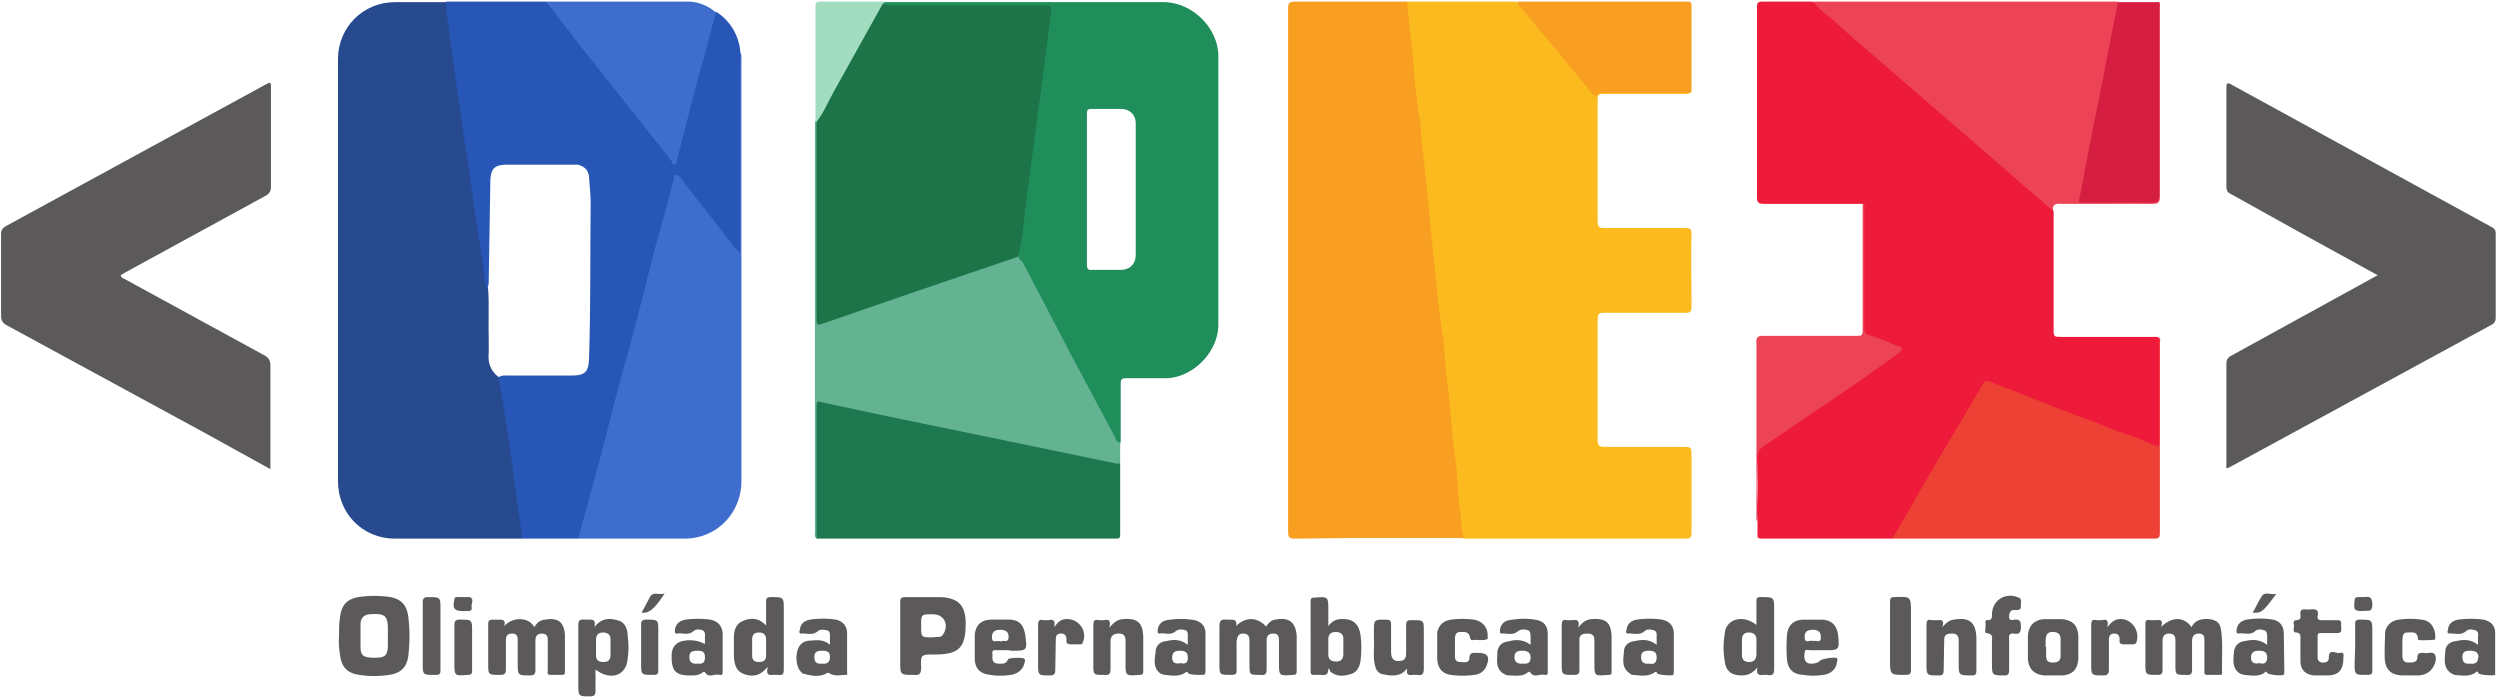 <svg xmlns="http://www.w3.org/2000/svg" width="466" height="130"><g fill="none"><path fill="#ED1B39" d="M347.3 38h-18.5c-1 0-1.3-.2-1.3-1.3V1.4c0-.8.1-1.1 1-1.1h9.4c1.7 1 3 2.5 4.5 3.8l10.3 8.8 10 8.8 9.8 8.4 9.4 8.2c.4.3.7.7.9 1.1v21.9c0 1.5 0 1.5 1.6 1.5h16.8c.4 0 1-.1 1.3.2.2.3.1.7.1 1v18.2c0 1.4-.1 1.5-1.4 1-2.3-1-4.7-1.8-7-2.7l-7.3-2.8-15.5-6c-1-.4-1.4-.2-2 .7L362 85.2l-7.8 13.2c-.4.7-.7 1.4-1.4 2h-24.4c-.7 0-.9-.2-.8-.8v-2.3c-.2-2.2 0-4.5 0-6.7l-.1-5.9c0-.6.2-1 .7-1.5 8.3-5.6 16.4-11.4 24.6-17l.6-.5c.6-.5.6-.9-.2-1.2-1.6-.6-3-1.3-4.7-1.8-.8-.2-1.1-.6-1.1-1.5v-22c0-.4.1-.9-.1-1.2"/><path fill="#FBBA1D" d="M315 17.3c-.3.3-.8.2-1.2.2h-14.9c-.9 0-1.1.2-1.1 1.1v22.7c0 1 .3 1.2 1.2 1.2h15c1 0 1.3.1 1.3 1.1-.1 4.6 0 9.1 0 13.7 0 .8-.3 1-1.1 1H299c-1 0-1.2.3-1.2 1.3V82c0 1 .3 1.3 1.3 1.3H314c1 0 1.3.1 1.3 1.2v14.8c0 .8-.2 1.1-1 1.1h-41.5a2 2 0 0 1-.7-1.4l-1.6-15.4-1.5-15.7-1-9-1.4-12.9-1.6-15.7a296 296 0 0 0-1.3-11.3c-.5-3.5-.7-7-1-10.4l-.7-6.3c-.1-.7-.3-1.4.2-2h20.4c1.3 1.2 2.3 2.5 3.3 3.8 3.4 4.1 7 8.2 10.3 12.3.5.7 1 1.2 1.9.7.2-.1.5 0 .8 0h14.7c.5 0 1-.1 1.4.2"/><path fill="#F89E20" d="M262.3.3c.2 3.3.6 6.4 1 9.6.2 2.8.4 5.6.8 8.3.1 1.3.2 2.6.5 3.8.3 1 .2 2.1.3 3.2l1.2 11.4.8 8.3.9 8.4c0 1.4.3 2.8.4 4.1l.5 3.7c.3 1.7.5 3.5.6 5.3.2 3 .6 5.9.9 8.8l.5 5.5c.3 3 .8 6.1 1 9.1 0 2.2.3 4.3.6 6.4.1 1.4.1 2.8.6 4.1h-22l-9.5.1c-1 0-1.3-.2-1.3-1.2V1.6c0-1 .2-1.3 1.3-1.3h21m52.6 17h-16c-.5 0-1-.2-1.4.5-.1.4-.4 0-.6-.1l-6-7.3-7-8.4c-.5-.5-1-1-1.2-1.7h31.7c.5 0 .8 0 .8.8v15.8l-.1.4"/><path fill="#27498E" d="M97.2 100.4H73.6c-6 0-10.6-4.7-10.6-10.7V11C63 5.1 67.7.4 73.6.4h9.5c.4.5.4 1.2.5 1.7 1 8 2.1 15.9 3.3 23.8l1.7 10.9 2.3 16.7.1.5c.2 3.1 0 6.3.1 9.4v2.3c-.2 1.9.3 3.5 2 4.7.5 1.2.8 2.4.9 3.7l3.5 24.8c0 .5.1 1-.3 1.6"/><path fill="#2756B6" d="M90.7 53.8c-.5-1.9-.5-3.9-.9-5.8l-1.5-9.9-1-7.3c-.3-2.7-1-5.3-1.2-8l-1.4-9.6-1.3-9.7c-.2-1-.2-2-.3-3.2h18.7c.6.3.9.8 1.3 1.3l18.6 23.7 4 4.9 1-3.7c1-4.2 2-8.5 3.3-12.6l2.9-10.7c.1-.4.2-.8.6-1a9.7 9.7 0 0 1 4.5 7.6c.2.4.1.7.1 1v36.5c-.8 0-1.2-.7-1.6-1.2l-8.6-11-1.2-1.4c-.4-.6-.7-.5-.9.2l-1.3 5.1c-1.7 6.1-3.4 12.2-4.9 18.3-1 4.4-2.2 8.7-3.4 13-2.1 7.4-4 15-6 22.4-.5 2.2-1.3 4.4-1.8 6.7a2 2 0 0 1-.6 1H97.2c0-2.3-.5-4.4-.8-6.6l-1.3-10-1.4-9.1-.8-4.3c.5-.5 1.2-.4 1.8-.4h11.8c2.6 0 3.2-.7 3.3-3.2.3-9.6.2-19.2.3-28.8 0-1.7-.2-3.4-.3-5-.1-1.3-.9-2-2.1-2.3H94.5c-2.4 0-3 .8-3.1 3l-.3 18.5c0 .6 0 1.2-.4 1.6"/><path fill="#5B5959" d="M443.2 51.3l-14-7.7-13.3-7.4c-.7-.3-.9-.7-.9-1.4V16.4c0-.9.1-1.1 1-.6l48.4 26.5c.6.3.8.6.8 1.3v15.6c0 .6-.2 1-.7 1.3l-49.1 26.7-.3.1c-.2-.2-.1-.6-.1-.8V67.9c0-.8.2-1.2.9-1.6l26.2-14.4 1.1-.6zM50.5 87.5L38 80.6l-36.8-20c-.7-.4-1-.9-1-1.7V43.6c0-.6.2-1 .8-1.4l48.8-26.6.5-.2c.3.4.2.7.2 1v18.4c0 .9-.3 1.3-1 1.7l-26 14.2-1 .6c.1.5.5.6.9.8l26 14.2c.8.5 1 1 1 1.9v19.3h.1zm179.9 29.2c1.8-1.8 4-1.7 5.6.1.4-.6.9-1.2 1.7-1.3 2.5-.5 3.8.4 4 3v6.6c0 .6-.2.7-.7.7-2.6.2-2.6.2-2.6-2.4v-3.8c0-.7 0-1.5-1-1.5-1.2 0-1.3.7-1.3 1.5v5.1c0 1-.3 1.2-1.2 1.1-2 0-2 0-2-2v-4.1c0-.8 0-1.6-1.2-1.6-1 0-1.1.8-1.2 1.5v5.2c0 .7 0 1-1 1-2.2 0-2.2 0-2.2-2.2v-6.8c0-1.1.3-1.4 1.3-1.3h.8c.8 0 1.2.2 1 1.2zm-136.4 0c1.5-1.7 4.5-1.8 5.6.2.5-.8 1-1.3 2-1.4 2.4-.4 3.5.4 3.7 2.8v7c0 .4-.2.5-.6.5h-2c-.6 0-.7-.2-.6-.8v-5.5c0-.7 0-1.3-1-1.4-1 0-1.3.5-1.3 1.3v5.5c0 .7-.2 1-1 1-2.3 0-2.3 0-2.3-2.4v-4.2c0-.7-.2-1.2-1-1.2-.9 0-1.2.4-1.2 1.2v5.5c0 .8-.3 1-1.1 1-2.2 0-2.2 0-2.2-2.1v-7.2c0-.8.1-1 .9-1h1.3c.8 0 1 .3.8 1.2zm308.8.2c2-2 4.3-2 5.7 0 .7-1.4 2-1.6 3.3-1.5 1.4.2 2 .7 2.2 2 .4 2.7.1 5.3.2 7.9 0 .3 0 .5-.4.5h-2.4c-.6 0-.5-.5-.5-.8v-5.3c0-.7.1-1.6-1-1.6-1.2 0-1.3.8-1.3 1.6v5c0 .8-.1 1.2-1.1 1.1-2 0-2 0-2-2v-4.1c0-.8 0-1.6-1.2-1.6-1.1 0-1.2.8-1.2 1.6v5.1c0 .7-.1 1-1 1-2.2 0-2.2 0-2.2-2.2v-7c0-.8 0-1.2 1-1h1.1c.7-.1 1.3 0 .8 1.3zm-140.6 7.8c-1.2 1.5-2.8 1.3-4.3 1-.9-.1-1.4-.7-1.6-1.7-.4-1.5-.1-3.1-.2-4.7v-1.6c0-2.2 0-2.2 2.2-2.2.8 0 1 .2 1 1v5c0 1 .3 1.8 1.5 1.7 1.2 0 1.3-.7 1.3-1.6v-5c0-.9.3-1 1-1 2.3 0 2.3-.1 2.3 2.2v6.8c0 1-.3 1.4-1.2 1.2h-.9c-.8.1-1.2-.1-1-1l-.1-.1zm32-7.7c.8-1.1 1.5-1.5 2.5-1.6 2.6-.2 3.6.6 3.7 3.2v6.5c0 .5 0 .7-.6.7-2.6.2-2.6.3-2.6-2.3v-4.1c0-.8-.3-1.3-1.2-1.3-.9 0-1.6.1-1.6 1.2v5.5c0 .7-.1 1-1 1-2.3 0-2.3 0-2.3-2.2v-7c0-.8.2-1.2 1-1h1c.7-.1 1.4-.1 1.1 1.3v.1zm-87.4 0c.8-1 1.5-1.5 2.5-1.6 2.7-.2 3.7.6 3.8 3.3v6.4c0 .6-.2.7-.7.7-2.6.2-2.6.2-2.6-2.3v-3.8c0-1-.1-1.6-1.3-1.6-1.1 0-1.5.6-1.5 1.5v5c0 1-.2 1.3-1.2 1.2-2 0-2 0-2-2v-7.2c0-.9.2-1.2 1-1h1c.8-.2 1.3 0 1 1.3v.1zm155.2 0c.8-1 1.4-1.4 2.2-1.5 2.9-.5 4.1.5 4.2 3.4v6c0 .7-.1 1-.8 1-2.5 0-2.5 0-2.5-2.4v-4.1c0-.8-.3-1.3-1.2-1.3-.9 0-1.5.1-1.5 1.2l-.1 5.6c0 .8-.2 1-1 1-2.2 0-2.2 0-2.2-2.3v-7c0-1 .2-1.2 1-1h.9c.7 0 1.6-.3 1 1.5v-.1zm-94.1 3.6v-2.8c.4-1.4 1.2-2.1 2.6-2.3a16 16 0 0 1 4.2 0c1.7.3 2.7 1.5 2.6 3.2v.4c-.9.4-1.8.1-2.6.2-.5.1-.6-.1-.7-.5-.2-1.1-1-1-1.8-1s-1 .6-1 1.3v3.3c0 .7.4 1 1 1 .7 0 1.6.3 1.7-.7 0-1.2.8-1 1.6-1 1.9 0 2.3.8 1.5 2.6-.5 1-1.3 1.4-2.2 1.5-1.5.2-2.9.2-4.3 0-1.6-.2-2.4-1.1-2.6-2.8v-2.4zm176.6.1l.1-3c.3-1.2 1.2-2 2.5-2.2 1.4-.2 2.9-.2 4.3 0 .8.1 1.5.4 2 1.2.5.8.6 1.6.5 2.5 0 .1-2.7.2-3 .1-.2 0-.2-.2-.2-.4-.2-1.3-1.2-1-2-1-1 0-.8 1-.9 1.6v2.7c0 .8.3 1.3 1.1 1.3s1.7 0 1.7-1c0-.7.4-.8 1-.8h.3c.7.2 1.6-.4 2 .4.5 1-.4 2.8-1.4 3.3-.6.4-1.3.5-2 .5h-2.7c-2.2-.1-3.2-1.1-3.3-3.3v-2 .1zm-15.7.3v-2c0-.5.1-1-.8-1.1-.7 0-.4-.8-.4-1.2 0-.4-.3-1 .4-1.1.8 0 .9-.5.8-1-.1-.8.2-1.1 1-1h.8c1-.1 1.7 0 1.4 1.2-.1.7.3.8.8.8h2.9c1 0 .6.7.7 1.2 0 .5.2 1.2-.7 1.2h-3c-.5 0-.7 0-.7.7v3.8c0 .7.4 1 1 1 .7 0 1.1-.2 1.1-1 0-1.7 1.4-.6 2-.8 1-.2.7.5.7 1 0 2.2-.9 3.2-3 3.2h-2.5c-1.6-.2-2.4-1-2.5-2.5V121zm-57.5 1v-2.5c0-.6.3-1.3-1-1.5-.5 0-.1-1.1-.2-1.7 0-.3-.1-.8.4-.7.8 0 .8-.5.8-1 0-2.7 2.5-4.3 5-3.2.7.3.3 1 .4 1.5 0 .3 0 .7-.5.8h-1c-.6.2-.7.7-.7 1.3 0 .7.5.6 1 .5 1-.1 1.2.3 1.2 1.3s-.2 1.5-1.3 1.3c-.8-.1-1 .3-.9 1v5.8c0 .7-.2 1-.8 1-2.4 0-2.4 0-2.4-2.4V122zm-19-3.5v-6.3c0-.6.1-.9.8-.9 3.1-.1 3.1-.2 3.1 3v10.5c0 .8-.2 1-1 1-2.9 0-2.9 0-2.9-2.9v-4.4zm40.6-1.7c.7-.9 1.3-1.3 2.1-1.4 2.3-.2 4 2.2 3.2 4.4-.2.3-.4.3-.6.3h-1.7c-.6 0-.9-.2-.8-.8 0-.7-.2-1.2-1-1.2s-1 .5-1 1.2v5.6c0 .7-.3 1-1 1-2.3 0-2.3 0-2.3-2.2v-7.1c0-.9.2-1.2 1-1h1c.8-.2 1.3 0 1 1.2h.1zm-196.3 0c.7-1 1.3-1.4 2.2-1.4 2.3-.1 4 2.3 3 4.4 0 .3-.3.3-.5.3h-1.7c-.6 0-.9-.2-.8-.8 0-.7-.2-1.2-1-1.2-.9 0-1 .5-1 1.2l-.1 5.6c0 .7-.2 1-1 1-2.2 0-2.2 0-2.2-2.2v-7.1c0-.9.2-1.2 1-1h1c.7-.2 1.3 0 1 1.2h.1zm-114.5 1.7v6.5c0 .6-.2.8-.8.8-2.5 0-2.5.1-2.5-2.3v-11.2c0-.7.2-1 1-1 2.3 0 2.3 0 2.3 2.3v4.9zm37.4 2.2v-4.3c0-.7.2-.8.8-.9 2.5 0 2.4 0 2.4 2.3v7c0 .7 0 1-.9 1-2.3 0-2.3 0-2.3-2.3v-2.8zm319.5 0v-4.3c0-.7.1-.8.7-.9 2.5 0 2.5 0 2.5 2.3v7c0 .7 0 1-1 1-2.3 0-2.3 0-2.3-2.3l.1-2.8zm-351 .1v4.3c0 .5-.2.7-.8.7-2.5.2-2.5.2-2.5-2.3v-7c0-.7.2-1 1-1 2.3 0 2.3 0 2.3 2.3v3zm-1.7-6.9c-1.6 0-2-.5-1.6-2.1 0-.3.1-.5.4-.5h2.4c1 .3.3 1.2.4 1.8.1.4 0 .8-.6.8h-1zm354.2 0c-1.7 0-1.8-.2-1.6-2 0-.4.2-.6.7-.6h1.2c1.1-.2 1.4.3 1.4 1.4 0 1.6-1 1-1.7 1.2zm-368.2 4.6v-1c0-2.8-.5-3.2-3.4-3-1 .1-1.6.6-1.7 1.7v4.3c0 1.7.5 2.1 2.6 2.1 2 0 2.4-.4 2.5-2.1v-2zm-9.1 0c0-1.2 0-2.4.2-3.6.3-2.1 1.2-3.2 3.4-3.6 2-.3 4-.3 6 0 2 .4 3 1.5 3.3 3.6.3 2.4.3 4.9 0 7.4-.3 2.1-1.4 3.2-3.6 3.5a18 18 0 0 1-5.5 0c-2.2-.3-3.3-1.4-3.6-3.6-.2-1.2-.3-2.5-.2-3.7zm110.6.3l1.3-.1c.4 0 .6-.3.8-.6 1-1.8 0-3.6-2-3.6-2.2 0-2.2 0-2.2 2.1 0 2.2 0 2.2 2.1 2.2zm-6-.3v-6.2c0-.7.1-1 1-1h6.6c3.3.2 4.6 1.6 4.6 4.9 0 4.5-1.2 5.8-5.8 5.8-2.5 0-2.6 0-2.5 2.4 0 1.2-.3 1.5-1.4 1.4-2.5 0-2.5 0-2.5-2.5v-4.8zm-27.6 2.1v1.6c0 .8.4 1.2 1.2 1.2.9 0 1.4-.3 1.4-1.2v-3c0-.8-.4-1.3-1.3-1.3s-1.3.4-1.3 1.3v1.4zm2.8 3.8c-1.4 1.7-2.9 1.8-4.4 1.2-1.4-.5-1.7-1.8-1.8-3.2v-3.6c0-1.3.4-2.6 1.8-3.1 1.5-.6 2.9-.5 4.2.9v-4.4c0-.7.2-.9.9-.9 2.4 0 2.4 0 2.4 2.4v11c0 1-.2 1.2-1 1.1h-1c-.9.1-1.3-.1-1-1.4h-.1zm181.7-2.3c0 .9.5 1.3 1.3 1.3 1 0 1.3-.5 1.4-1.3v-2.9c0-.8-.5-1.3-1.4-1.3-.9 0-1.3.5-1.3 1.3v2.9zm2.9 2.3c-1 1.2-1.9 1.5-3 1.5-1.8 0-2.9-.8-3.1-2.6-.3-1.7-.3-3.5 0-5.2.2-2.8 3.5-3.6 5.9-1.6v-4.3c0-.6 0-.9.8-.9 2.5 0 2.5 0 2.5 2.4v11c0 1-.3 1.3-1.3 1.1h-.7c-.8.1-1.4 0-1.1-1.4zm-77.2-3.7V119c0-.8-.6-1.2-1.4-1.2-.8 0-1.3.3-1.4 1.2v3c0 1 .6 1.3 1.5 1.3 1 0 1.3-.6 1.3-1.4v-1.3.1zm-2.8-4c.8-1 1.5-1.3 2.4-1.3 2.1-.1 3.3.8 3.6 3 .2 1.5.2 3.2 0 4.8-.2 1.2-.7 2.2-2 2.5-1.3.4-2.6.4-3.7-.6 0-.2 0-.3-.3-.5 0 1.2-.5 1.3-1.3 1.2H245c-.5 0-.7-.1-.7-.6V112c0-.4.2-.6.6-.6h.1c2.6-.2 2.6-.2 2.6 2.4v2.9zm-133.8 3.9v-1.4c0-.8-.4-1.2-1.2-1.3-.9 0-1.4.2-1.5 1.2v3c0 .9.4 1.3 1.4 1.3 1 0 1.3-.5 1.3-1.4v-1.4zm-3-3.7c1.3-1.7 2.8-1.7 4.2-1.3 1.5.3 2 1.6 2 3a14 14 0 0 1 0 4.1c-.2 3.2-3.1 4.3-6 2.1v4c0 .6-.1 1-1 1-2.2 0-2.2 0-2.2-2.3v-10.8c0-.9.1-1.3 1.1-1.2h.9c.7 0 1.3 0 1 1.4zm270.6 3.7v1.6c0 .9.3 1.3 1.2 1.3 1 0 1.5-.3 1.5-1.3v-3c0-1-.5-1.4-1.5-1.4-1.1 0-1.2.7-1.3 1.5v1.3h.1zm6 0v2.3c-.2 1.9-1 2.8-2.9 3H381c-1.8-.2-2.8-1.1-3-3v-4.5c.2-1.9 1.2-2.8 3-3h3.3c2 .2 3 1.1 3.1 3.2v2zm-232.7 1.9c0-1-.5-1.2-1.4-1.2-1 0-1.5.2-1.5 1.2s.5 1.3 1.5 1.2c.8.1 1.4-.2 1.4-1.2zm0-2.3v-1.4c0-.5.1-1.1-.5-1.3-.6-.1-1.3-.3-1.8.2-1 .8-2 .3-3.1.4-.4 0-.3-.5-.2-.7.1-1.1.8-1.7 1.9-1.9a16 16 0 0 1 4.8 0c1.3.3 2 1.1 2.1 2.4v7.3c0 .2.1.5-.1.6-1 0-2.1.3-3-.2-.4-.2-.4-.3-.9 0-1.2.6-2.6.4-4 0-.1 0-.3 0-.4-.2-1-.7-1.3-2.8-.8-4.3.4-1.2 1.3-1.7 2.5-1.7 1.2-.1 2.4-.2 3.5.8zm66.7 2.3c0-1-.6-1.2-1.5-1.2s-1.4.3-1.4 1.3.7 1.2 1.6 1c.9.3 1.4-.2 1.3-1.1zm0-2.3v-1.4c0-.5.1-1.1-.4-1.3-.6-.2-1.3-.3-1.9.2-1 .8-2 .2-3 .4-.4 0-.3-.4-.3-.7a2 2 0 0 1 1.7-1.8c1.7-.3 3.5-.3 5.2 0 1.2.3 2 1.1 2 2.4v7.2l-.1.5c-.3.2-3 .1-3.1-.2-.2-.4-.3-.3-.6-.1-1.2.8-2.5.5-3.8.4l-.7-.2c-1.5-1-1.2-2.6-1-4 0-1.2.8-2 2-2.1 1.3-.3 2.6-.4 4 .7zm87.4 2.3c0-1-.6-1.2-1.5-1.2s-1.4.3-1.4 1.2c0 1 .6 1.3 1.5 1.2 1 .2 1.4-.2 1.4-1.2zm0-2.3v-1.4c0-.5.1-1.1-.5-1.3-.6-.2-1.3-.3-1.8.2-1 .8-2 .3-3.1.4-.4 0-.3-.5-.2-.7.1-1.1.8-1.7 1.9-1.9a16 16 0 0 1 4.7 0c1.3.3 2.1 1 2.2 2.4v7.3l-.1.6c-.3.2-3 0-3-.3-.2-.5-.4-.2-.6-.1-1.3.8-2.6.5-3.9.4-.2 0-.5-.1-.6-.3-1.6-1-1.2-2.6-1.1-4 0-1.2.9-1.9 2-2 1.4-.3 2.7-.4 4.1.7zm113.8 2.3c0-1-.7-1.2-1.5-1.2-1 0-1.5.3-1.5 1.3s.7 1.2 1.6 1c.9.3 1.4-.1 1.4-1.1zm0-2.3v-1.4c0-.5 0-1.1-.5-1.3-.6-.2-1.3-.3-1.8.2-1 .8-2 .2-3 .4-.5 0-.4-.4-.4-.7.1-1 .8-1.7 1.9-1.9a15 15 0 0 1 4.9 0c1.3.3 2 1.2 2 2.6l.1 7c0 .3 0 .6-.2.7-.4.2-2.8 0-3-.4-.2-.3-.4-.2-.5 0-1.2.8-2.5.5-3.8.4l-.7-.2c-1.6-1-1.3-2.6-1.2-4 .1-1.2.9-2 2-2.1 1.4-.3 2.7-.4 4.2.7zm39.4 2.4c0-1-.6-1.3-1.5-1.3s-1.5.1-1.5 1.2c0 1 .5 1.3 1.4 1.2.9.1 1.5-.1 1.5-1.1h.1zm-.1-2.4v-1.3c0-.5.2-1.2-.5-1.4-.6-.2-1.3-.3-1.8.2-1 .8-2 .3-3 .4-.5 0-.4-.5-.3-.7.1-1.1.8-1.7 1.9-1.9 1.6-.2 3.2-.2 4.7 0 1.4.3 2.2 1.1 2.2 2.5v7.8c-.4.2-3 0-3.1-.3-.2-.5-.4-.3-.6-.1-1.2.8-2.6.5-3.9.4l-.6-.3c-1.5-1-1.2-2.6-1.1-4 0-1.2.9-1.9 2-2 1.4-.3 2.7-.4 4.1.7zm-176.6 2.4c0-1-.6-1.3-1.5-1.3s-1.5.2-1.5 1.2.7 1.3 1.6 1.2c.9.1 1.4-.2 1.4-1.1zm0-2.4v-1.4c0-.5 0-1-.4-1.3-.7-.2-1.4-.3-2 .2-1 .8-2 .3-3 .4-.4 0-.3-.5-.3-.7a2 2 0 0 1 1.7-1.8c1.8-.3 3.5-.4 5.3 0 1.2.3 1.9 1.1 1.9 2.6v7c0 .3 0 .7-.5.6-1-.3-2 .7-2.8-.5 0-.2-.3 0-.4 0-1 .9-2.3.6-3.5.6a2 2 0 0 1-1-.3c-1.6-1-1.2-2.6-1.2-4 .1-1.1.8-1.9 1.9-2 1.4-.4 2.8-.5 4.3.6zm-153.9 2.3c0-1-.5-1.2-1.4-1.2-1 0-1.5.2-1.5 1.2s.6 1.3 1.5 1.2c1 .1 1.4-.2 1.4-1.2zm0-2.5v-1.2c0-.5.1-1-.4-1.3-.6-.2-1.3-.3-1.8.2-1 .8-2 .2-3 .4-.5 0-.4-.4-.4-.6.1-1.2.9-1.8 2-2 1.5-.2 3-.2 4.6 0 1.4.3 2.2 1.1 2.3 2.6v7c0 .5 0 .8-.6.7-.9-.3-2 .7-2.7-.5-.2-.2-.4 0-.5.1-.6.4-1.1.5-1.7.5-3.3.1-4.1-.7-4-4 .1-1.3.8-2.1 2-2.4a6 6 0 0 1 4.1.5h.1zm56.6-1.3c0-1-.6-1.3-1.6-1.3s-1.5.4-1.5 1.4c0 1.3 1.1.4 1.7.8.4-.4 1.4.4 1.4-.9zm0 2.5h-2c-.5 0-1.2-.2-1 .8 0 .7-.2 1.6 1 1.7.7 0 1.5.2 1.9-.8.1-.3 2.9-.4 3-.1.2.1.2.4.1.6-.2 1.3-1.2 2.2-2.6 2.4-1.3.2-2.6.2-3.8 0-1.8-.2-2.7-1-2.9-2.7v-4.8c.2-1.8 1.1-2.7 3-2.8h3.6c1.7.1 2.5 1 2.8 2.8.4 3 .4 3-2.6 3l-.5-.1zm151.4-2.5c0-1-.6-1.3-1.5-1.3-1 0-1.6.4-1.5 1.4 0 1.3 1 .4 1.6.7.5-.2 1.5.5 1.4-.8zm0 2.5h-2c-.3 0-1-.3-1 .4-.1.6-.2 1.4.4 1.9.5.4 2 .2 2.4-.3.3-.4 2.8-.8 3.2-.5.2.2.1.5 0 .7-.1 1.3-1.1 2.2-2.5 2.4-1.3.2-2.5.2-3.8 0-1.8-.1-2.8-1-3-2.8a30 30 0 0 1 0-4.7c.2-1.8 1.2-2.7 3-2.8h3.5c1.8.1 2.7 1 3 2.7.3 3 .3 3-2.6 3h-.6zm-219.8-7l1.6-3c.7-1 1.7-.2 2.7-.6-1.8 2.8-2.9 3.8-4.3 3.6zm304.7-3.5c-2.5 3.4-2.8 3.6-4.4 3.5.6-1 1.1-2.2 1.8-3.2.6-.7 1.6-.1 2.6-.3z"/><path fill="#3E6DCD" d="M107.8 100.4c1.8-6.8 3.7-13.4 5.4-20.2 1.7-6.9 3.7-13.7 5.5-20.6 1.4-5.4 2.7-10.9 4.2-16.3 1-3.3 1.8-6.6 2.7-10 0-.2 0-.7.4-.7s.6.3.8.5l9.9 12.7c.3.5.8.9 1.3 1.5V9.8c.3.5.2 1 .2 1.3v78.7c-.1 6-4.7 10.6-10.6 10.6h-19.8m25.7-98.2c-1 3.3-1.7 6.6-2.7 10-1.7 5.7-3 11.7-4.6 17.5-.1.4 0 1-.5 1s-.4-.5-.6-.8L108.6 9.1 101.8.3h26.6a8 8 0 0 1 5 2"/><path fill="#63B291" d="M189.9 47.8c.5 0 .7.3 1 .7 3.2 6.4 6.6 12.7 10 19l7.3 14.2c.2.2.3.6.6.7v4c-.5.5-1 .3-1.6.2l-34.7-7.2-18.6-4c-1.3-.2-1.4-.2-1.4 1.3v21.8c0 .6.2 1.3-.3 1.9-.5-.4-.3-1-.3-1.3V22.6l.4.1c.3.7.2 1.4.2 2V59c0 1.1.3 1.3 1.3.9l15.1-5.2 19.4-6.6c.5-.2 1-.6 1.6-.2"/><path fill="#EC4456" d="M382.8 39.4l-12-10.4-16.2-14c-4.2-3.7-8.5-7.2-12.6-11-1.4-1.2-2.9-2.2-4-3.7h56.8c.4.8 0 1.5 0 2.1-.7 4.1-1.7 8.1-2.4 12.2-1.1 6.2-2.6 12.3-3.7 18.5l-.6 3.3c-.2.7.1 1 .8 1H401c.7 0 1-.4 1-1v-34c0-.7-.1-1.4.4-2 .4.2.2.7.2 1v35.3c0 1-.3 1.3-1.3 1.3h-17c-1.2-.1-1.8.1-1.6 1.4M347.3 38c.4.4.2.9.2 1.3V61c0 .8.2 1.3 1 1.5 1.8.5 3.5 1.3 5.2 2 .4 0 .8.1.8.6 0 .4-.4.6-.7.8l-7 5L329 83c-1.3.8-1.5 1.6-1.5 3v11.2c-.2-.4-.1-.8-.1-1.2V64c-.1-1.2.3-1.4 1.3-1.4h17.4c.8 0 1.1 0 1.1-1V38"/><path fill="#1E784F" d="M152.2 100.4V75.6c0-1.1.6-.7 1.1-.6l10.7 2.3 32 6.6 12 2.5h.8v13.3c0 .6-.2.7-.7.7h-55.9"/><path fill="#EE4136" d="M352.8 100.3l3-5.1c3-5.4 6.2-10.8 9.4-16.1l4.4-7.5c.3-.6.6-.7 1.2-.5l14.8 5.8c2.4 1 5 1.7 7.3 2.8 2.4 1 5 1.6 7.4 2.8.6.4 1.4.5 2.2.8V63c.3.3.1.7.1 1v35.3c0 .8-.1 1.1-1 1.1h-48.8"/><path fill="#D51E42" d="M402.5.4v36c0 1-.3 1.4-1.5 1.4-4-.1-8.2 0-12.3 0-1.4 0-1.3 0-1-1.4.5-1.9.7-3.8 1.1-5.7l1.8-9.2c1-4.4 1.7-8.8 2.6-13.1l1.6-8h7.7"/><path fill="#A2DDC2" d="M152.2 22.7h-.2V1.2c0-.8.3-.9 1-.9h12l-.1.2c-.7 1.8-1.8 3.4-2.7 5l-8.6 15.6c-.3.6-.5 1.4-1.4 1.6"/><path fill="#1C7448" d="M152.2 22.7c1.3-1.6 2.1-3.6 3.1-5.4l8.8-15.8c.2-.3.3-.8.8-1h31c.4 0 .6.2.5.7l-1.2 9-1.3 10.2-1 7.7-1.1 8.6-1.3 9.8c0 .4-.2 1-.6 1.3l-18.5 6.3-17.7 6.1c-1.5.5-1.5.5-1.5-1V22.7"/><path fill="#1F8E5B" d="M202.6 49.3c0 .8.2 1.1 1 1h5.3c1.7 0 2.8-1.1 2.8-2.8V23c0-1.6-1.1-2.7-2.8-2.7h-5.3c-.9 0-1 .2-1 1v28.1M164.9.4h52c5.3 0 10.2 4.8 10.2 10.1v50c0 5-4.5 9.7-9.5 10h-7.7c-.8 0-1 .2-1 1v11c-.7 0-.9-.5-1-.9l-8-15-9.2-17.6c-.3-.5-.9-.7-.9-1.4.8-2.8 1-5.7 1.3-8.6a8227 8227 0 0 0 4.8-36.6c.2-1.3 0-1.4-1.4-1.4H167c-.6 0-1.3.1-2-.2-.1 0-.2-.2 0-.4"/></g></svg>